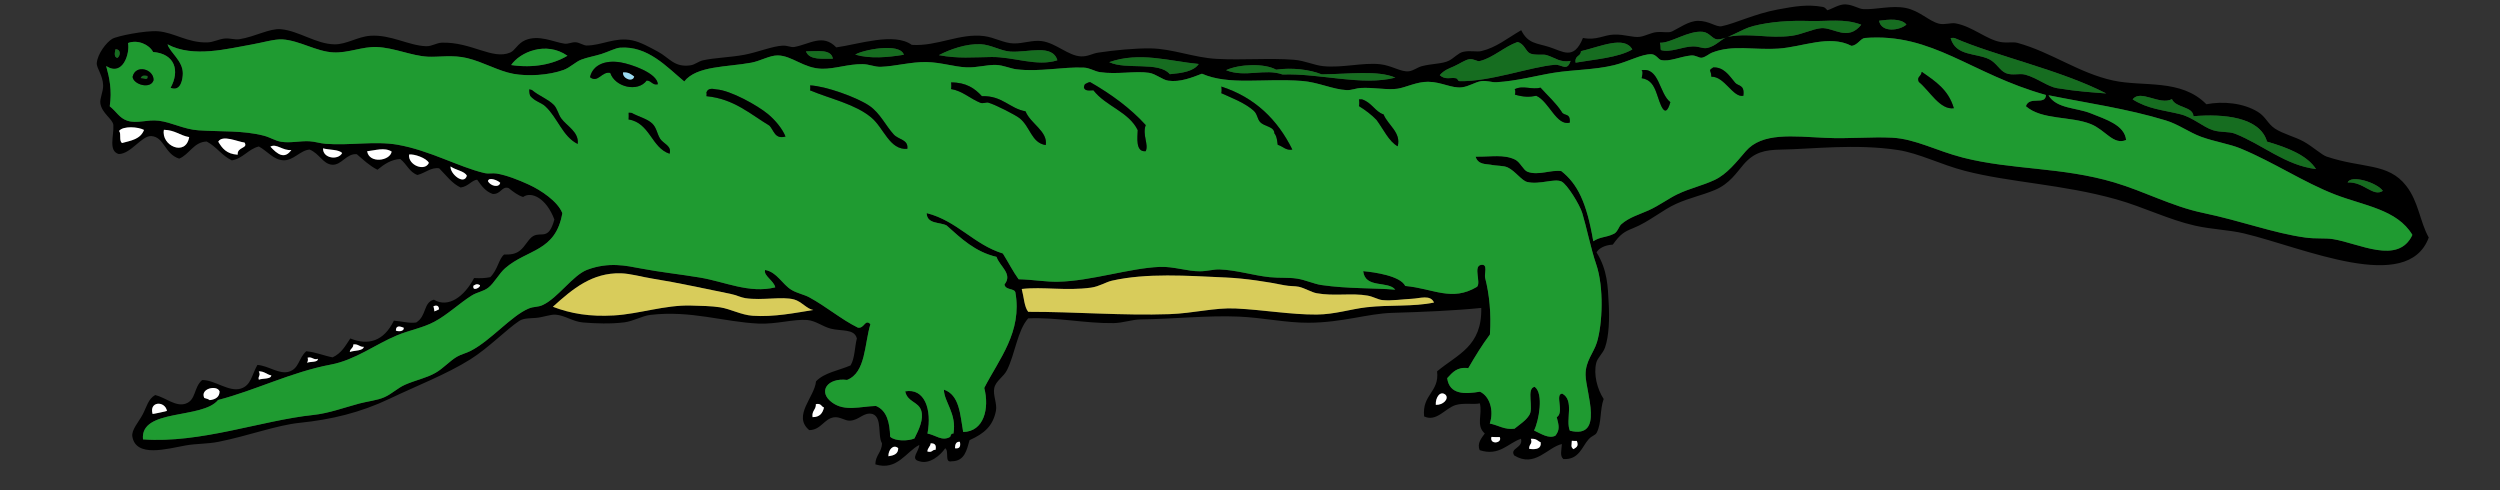 <!--?xml version="1.0" encoding="utf-8"?-->
<!-- Generator: Adobe Illustrator 15.0.2, SVG Export Plug-In . SVG Version: 6.00 Build 0)  -->

<svg version="1.1" id="Layer_1" xmlns="http://www.w3.org/2000/svg" xmlns:xlink="http://www.w3.org/1999/xlink" x="0px" y="0px" width="1020px" height="200px" viewBox="0 0 1020 200" enable-background="new 0 0 1020 200" xml:space="preserve">
<rect x="0" y="0" width="1020" height="200" fill="#333333" stroke="none"/>
<path d="M 981.773 75.871 C 986.845 82.432 987.291 90.423 990.933 96.91 C 982.297 120.269 939.943 101.072 915.588 95.244 C 909.392 93.761 902.621 93.652 895.544 92.057 C 884.817 89.64 874.467 84.424 863.425 81.323 C 841.595 75.192 820.056 74.469 801.665 69.705 C 791.832 67.158 782.924 62.505 774.372 61.208 C 756.944 58.563 739.34 60.837 726.689 61.035 C 719.994 61.14 715.697 62.086 711.352 67.125 C 708.637 70.274 705.667 75.028 699.627 77.53 C 694.168 79.791 689.492 80.648 683.926 83.136 C 678.302 85.65 672.726 90.541 666.38 93.065 C 662.606 94.566 661.075 95.539 658.025 99.8 C 654.574 99.978 652.246 101.437 651.388 102.956 C 655.911 110.301 655.961 116.837 656.348 123.689 C 656.689 129.738 656.52 136.951 654.863 141.747 C 653.993 144.263 651.799 145.863 651.259 148.095 C 650.134 152.745 651.616 158.66 654.291 162.782 C 652.681 167.315 653.519 172.604 651.45 176.543 C 650.826 177.731 649.598 177.612 648.087 179.301 C 645.481 182.215 644.225 187.691 637.864 187.291 C 636.318 185.971 637.116 183.744 637.248 181.176 C 631.428 182.417 626.234 191.015 617.791 185.813 C 615.857 182.764 621.579 182.852 620.558 179.02 C 615.368 180.716 611.723 186.289 603.731 183.671 C 602.488 180.891 604.552 178.615 605.791 176.874 C 602.072 173.575 604.923 169.13 603.78 164.569 C 601.29 165.148 597.15 164.26 593.847 165.274 C 589.683 166.551 586.05 172.293 581.041 169.9 C 580.118 160.841 587.341 160.047 586.333 151.51 C 594.671 144.525 604.699 141.407 604.357 125.637 C 593.611 126.728 580.621 127.282 568.093 127.643 C 557.952 127.935 547.772 131.619 533.889 131.68 C 524.594 131.721 515.185 129.594 505.408 129.173 C 492.678 128.625 478.802 130.163 465.385 130.319 C 461.86 130.36 458.261 131.767 454.272 131.83 C 442.932 132.011 430.996 129.371 419.493 129.89 C 415.074 134.938 414.236 144.167 410.867 150.978 C 409.474 153.796 406.317 155.328 405.665 158.302 C 405.03 161.2 406.929 164.707 406.336 167.654 C 405.089 173.852 401.602 176.865 395.588 179.581 C 394.427 183.577 393.63 188.182 388.285 188.205 C 385.173 188.93 387.381 184.088 385.653 182.885 C 383.747 185.731 379.21 189.619 375.03 188.173 C 371.215 187.271 375.051 184.079 375.064 181.542 C 369.72 184.275 365.972 192.236 357.141 189.457 C 357.181 185.647 359.837 184.519 359.841 180.839 C 357.969 177.698 360.045 170.397 356.033 168.924 C 352.379 167.943 350.639 171.466 346.789 171.627 C 344.627 171.718 342.672 169.877 340.163 170.276 C 336.183 170.908 334.948 175.447 330.161 175.49 C 323.231 169.647 332.365 162.044 332.936 155.596 C 336.303 152.001 342.321 151.155 347.032 149.081 C 348.781 146.236 348.691 141.642 349.601 138.092 C 348.597 134.025 343.334 135.223 338.945 134.089 C 335.633 133.233 332.745 130.825 329.326 130.555 C 323.82 130.121 316.656 132.364 309.388 132.02 C 295.26 131.35 281.846 126.544 265.358 128.477 C 261.978 128.873 258.47 131.043 254.705 131.519 C 249.201 132.214 243.015 131.994 237.879 131.572 C 233.648 131.224 230.527 128.648 226.681 128.383 C 224.544 128.236 221.559 129.468 218.669 129.7 C 216.397 129.882 213.622 129.761 211.865 130.927 C 206.542 134.459 199.373 141.943 191.811 146.673 C 182.038 152.786 169.88 157.455 159.017 162.649 C 147.052 168.369 135.002 171.215 122.308 172.506 C 112.92 173.461 101.334 177.819 89.197 180.249 C 84.625 181.164 80.062 180.969 75.88 181.716 C 68.179 183.092 55.514 186.823 54 178.141 C 53.526 175.424 56.656 172.084 58.222 169.09 C 59.885 165.911 60.455 162.777 63.33 161.166 C 67.605 162.239 71.654 166.03 75.675 164.713 C 80.076 163.27 78.942 158.113 82.477 155.055 C 87.557 154.966 93.389 160.041 98.213 158.559 C 102.511 157.239 102.666 152.982 105.018 148.898 C 109.469 149.17 113.902 152.856 117.873 151.654 C 122.099 150.374 121.731 146.193 124.954 143.304 C 128.951 143.684 132.125 145.127 135.7 145.801 C 139.397 144.081 140.949 141.024 142.926 138.085 C 150.112 141.016 156.526 139.375 160.704 130.823 C 164.244 131.107 166.861 131.995 169.802 131.58 C 174.175 128.887 172.618 123.446 177.032 122.261 C 182.831 125.812 189.455 121.038 193.423 113.444 C 196.216 113.586 198.112 113.485 200.053 113.067 C 203.181 109.894 203.442 105.707 205.671 103.854 C 208.165 103.876 210.154 103.775 212.112 102.256 C 214.342 100.526 215.604 97.395 217.571 96.305 C 220.957 94.428 223.809 98.267 226.185 89.564 C 222.88 80.767 216.742 77.949 213.434 80.372 C 211.421 79.779 209.364 78.246 207.519 76.731 C 204.726 75.807 204.485 79.248 201.072 79.148 C 198.066 78.133 196.491 75.854 194.685 73.313 C 192.495 73.484 191.082 76.102 187.926 76.504 C 184.275 74.742 182.155 71.625 179.174 68.667 C 175.809 68.181 173.679 70.522 170.312 71.395 C 166.958 70.185 166.087 67.061 163.314 64.878 C 159.669 65.042 156.773 66.971 153.997 69.264 C 150.763 67.617 148.286 65.244 145.576 62.913 C 141.328 62.505 139.366 67.514 135.469 67.2 C 131.758 66.902 130.361 62.679 126.33 61.015 C 122.444 61.315 119.703 65.643 115.515 65.389 C 111.53 65.147 109.315 61.823 105.61 59.759 C 101.34 60.776 99.121 64.695 94.588 65.434 C 90.448 63.472 88.405 59.879 84.332 57.742 C 79.035 57.889 77.295 63.012 73.103 64.724 C 67.124 62.843 67.045 55.879 61.744 55.52 C 57.841 55.256 53.387 62.847 48.44 62.844 C 44.099 61.587 46.542 55.341 46.25 51.036 C 46.083 48.587 41.507 46.27 40.934 42.089 C 40.674 40.192 42.133 37.413 42.082 34.849 C 41.998 30.7 39.277 27.714 39.487 25.666 C 39.878 21.848 43.36 17.338 45.76 15.869 C 47.675 14.697 59.378 12.369 64.469 12.757 C 71.066 13.259 76.608 17.553 84.66 17.304 C 87.009 17.231 89.31 15.946 91.665 15.719 C 93.82 15.51 95.764 16.298 97.696 15.993 C 104.167 14.972 109.938 11.52 114.539 11.914 C 121.873 12.542 129.004 18.003 136.492 18.089 C 141.409 18.145 145.911 14.941 151.138 14.594 C 159.498 14.041 166.682 18.599 173.834 18.856 C 176.217 18.942 178.046 17.482 180.277 17.414 C 192.319 17.047 200.929 24.541 208.178 21.433 C 210.185 20.573 211.236 17.691 214.286 16.401 C 219.875 14.036 225.855 17.154 230.201 17.799 C 231.919 18.055 233.008 17.183 234.833 17.24 C 236.321 17.287 238.092 18.572 239.316 18.57 C 245.614 18.563 250.972 14.992 258.012 16.473 C 261.442 17.195 265.195 19.341 268.402 21.057 C 273.122 23.584 275.085 27.617 281.704 26.654 C 283.564 26.383 284.945 25.035 286.773 24.622 C 291.567 23.538 297.929 23.438 303.706 22.347 C 309.238 21.302 314.998 18.86 319.274 18.629 C 321.415 18.513 322.655 19.43 324.117 19.161 C 330.408 18.006 335.72 13.625 341.193 19.332 C 350.135 18.122 364.809 13.073 371.997 18.305 C 382.37 18.998 391.451 13.476 401.48 14.718 C 405.755 15.247 409.567 17.631 413.544 17.72 C 417.526 17.809 421.323 16.244 425.066 16.771 C 430.95 17.601 435.811 22.759 441.016 23.003 C 443.858 23.136 445.617 21.836 448.061 21.469 C 454.734 20.467 463.113 19.659 469.494 19.743 C 478.219 19.859 487.094 23.508 496.305 24.016 C 506.961 24.604 517.998 23.596 527.947 24.39 C 532.469 24.752 536.103 26.617 539.904 26.998 C 547.727 27.781 555.968 25.439 563.052 26.198 C 567.834 26.71 571.665 29.494 574.827 29.08 C 576.762 28.827 578.273 27.487 580.083 27.006 C 584.263 25.893 588.45 26.127 591.173 24.753 C 593.179 23.74 594.991 21.6 596.922 21.162 C 599.952 20.474 602.425 21.313 604.445 20.829 C 610.489 19.383 614.909 15.656 620.651 12.316 C 623.417 17.885 626.955 17.555 632.086 19.18 C 637.628 20.936 642.127 24.781 645.846 15.479 C 651.424 16.593 654.289 14.224 658.556 14.105 C 662.954 13.982 666.29 15.421 669.058 15.022 C 671.393 14.684 673.658 13.292 675.946 13.108 C 678.793 12.88 680.69 13.542 682.257 12.797 C 685.129 11.431 689.027 8.506 692.839 8.503 C 697.386 8.499 700.214 11.156 702.437 10.703 C 708.032 9.564 715.837 5.641 725.324 3.874 C 732.302 2.575 737.475 1.702 743.646 2.814 C 745.004 3.058 745.356 4.253 745.622 4.172 C 747.589 3.575 750.486 1.645 752.979 1.786 C 756.104 1.963 758.281 3.604 760.161 3.715 C 765.292 4.019 771.756 2.083 777.552 3.252 C 783.27 4.406 786.956 8.629 791.116 9.658 C 793.355 10.212 796.026 9.187 797.906 9.537 C 804.83 10.826 810.346 16.065 816.219 17.14 C 818.824 17.617 821.363 17.007 823.115 17.488 C 836.983 21.295 848.15 29.818 862.225 32.865 C 874.536 35.531 889.846 32.005 900.201 42.531 C 907.009 41.223 915.216 41.989 921.172 45.622 C 924.451 47.623 925.183 50.475 928.138 52.438 C 931.448 54.636 936.304 55.769 939.889 57.747 C 943.502 59.741 947.251 63.203 949.201 63.864 C 963.839 68.822 974.359 66.28 981.773 75.871 M 951.893 97.567 C 962.477 99.275 978.511 108.193 984.244 95.844 C 978.02 85.397 964.435 83.946 952.495 79.284 C 939.755 74.309 927.833 66.278 914.205 60.605 C 909.653 58.71 903.673 57.861 898.021 55.794 C 893.273 54.058 888.802 50.706 883.653 49.139 C 867.742 44.296 851.462 42.033 835.775 38.862 C 839.028 44.392 847.143 43.866 853.019 46.234 C 859.193 48.721 866.832 51.013 867.457 57.113 C 862.277 59.332 859.052 53.065 853.111 50.65 C 844.886 47.306 833.028 49.039 826.559 43.339 C 827.994 38.961 834.602 43.157 834.743 38.757 C 804.08 30.238 788.578 13.293 760.864 15.5 C 759.097 15.64 757.904 18.503 755.392 18.707 C 746.334 14.03 735.611 19.159 725.578 19.828 C 715.486 20.5 706.957 18.122 698.435 21.509 C 697.322 21.952 695.993 23.211 694.422 23.543 C 693.236 23.794 691.913 22.43 689.942 22.63 C 685.307 23.099 681.143 25.325 677.635 24.468 C 676.699 24.24 675.609 22.181 673.793 22.117 C 669.918 21.978 664.287 25.196 658.543 26.588 C 650.555 28.525 641.96 28.407 633.901 29.697 C 627.205 30.768 618.653 33.12 610.422 33.549 C 608.597 33.644 606.559 32.75 604.206 33.121 C 601.898 33.485 599.294 35.303 596.438 35.627 C 592.262 36.101 588.157 33.44 582.704 33.369 C 578.083 33.309 573.564 35.691 570.221 36.194 C 566.076 36.818 560.358 35.581 555.009 35.9 C 553.439 35.994 551.382 36.853 549.425 36.766 C 543.853 36.516 537.783 33.527 531.248 33.032 C 515.405 31.829 501.474 34.934 490.385 30.076 C 486.277 31.666 481.452 33.617 476.624 32.916 C 474.225 32.568 471.638 30.151 468.798 29.709 C 463.212 28.841 455.721 30.489 448.681 29.422 C 446.603 29.107 444.655 27.697 442.234 27.589 C 433.599 27.202 424.193 29.428 414.709 28.272 C 412.166 27.962 409.386 26.611 406.426 26.5 C 402.652 26.359 398.664 27.663 394.353 27.482 C 389.291 27.269 383.931 25.441 378.015 25.319 C 371.802 25.191 365.188 27.061 359.367 27.261 C 356.836 27.347 354.715 26.212 351.955 26.171 C 346.159 26.082 340.594 28.146 335.443 28.056 C 327.862 27.923 323.191 22.699 317.335 22.617 C 314.045 22.571 310.303 24.868 306.555 25.567 C 296.58 27.427 284.274 26.767 279.176 33.238 C 272.064 27.322 264.303 18.613 252.953 19.457 C 251.129 19.593 248.145 21.166 245.263 22.067 C 242.825 22.829 239.438 23.439 237.159 24.332 C 234.796 25.257 232.583 27.579 229.932 28.541 C 223.957 30.707 215.401 31.216 209.412 30.11 C 203.298 28.981 197.323 25.354 190.603 23.71 C 184.701 22.266 178.886 23.373 174.5 23.129 C 167.758 22.754 160.924 19.49 153.737 19.186 C 147.868 18.939 142.15 21.683 135.972 21.374 C 129.034 21.028 122.253 16.532 115.228 16.074 C 112.066 15.867 106.777 17.459 102.747 18.146 C 93.163 19.778 78.857 23.748 68.353 18.086 C 69.42 21.518 74.551 24.753 74.589 29.871 C 74.605 31.959 73.881 37.585 69.583 35.826 C 73.4 28.966 71.505 21.97 62.456 21.204 C 60.825 18.088 56.052 16.067 52.233 17.562 C 53.051 21.597 50.259 31.4 43.324 26.95 C 44.673 31.81 45.754 36.883 44.772 43.367 C 47.514 45.506 48.705 48.173 51.939 49.239 C 55.925 50.554 60.074 48.672 64.763 49.248 C 70.059 49.898 74.985 52.766 81.01 53.171 C 90.266 53.793 99.165 53.151 107.648 55.36 C 110.229 56.031 112.263 57.429 114.689 57.83 C 118.458 58.455 122.249 57.446 126.192 57.629 C 128.362 57.73 130.664 58.495 132.773 58.665 C 142.626 59.457 153.008 57.438 162.221 59.053 C 175.304 61.349 186.987 68.053 197.578 70.591 C 199.378 71.022 201.01 70.536 202.588 70.798 C 206.761 71.491 211.629 73.431 215.637 75.268 C 220.669 77.573 227.615 82.14 229.435 86.96 C 226.728 102.761 215.194 101.549 206.137 109.4 C 203.668 111.54 201.682 115.412 199.29 117.311 C 197.171 118.993 194.733 119.131 192.436 120.585 C 187.423 123.757 182.665 128.331 177.304 131.223 C 172.556 133.783 167.105 134.681 161.948 136.832 C 153.08 140.531 144.88 146.899 134.953 148.756 C 118.993 151.741 103.997 159.339 88.979 163.191 C 82.589 171.11 57.102 166.581 58.342 179.264 C 81.808 180.982 106.615 171.54 127.736 169.317 C 134.043 168.653 140.297 166.332 146.525 164.653 C 149.922 163.737 153.831 163.388 156.876 162.036 C 159.877 160.704 162.233 158.298 165.303 156.948 C 169.535 155.088 173.938 154.27 177.762 152.073 C 180.856 150.295 183.513 147.242 186.474 145.516 C 188.106 144.565 190.228 144.078 191.94 143.204 C 200.294 138.941 208.549 128.875 215.706 125.876 C 217.887 124.962 219.346 125.443 221.539 124.398 C 227.746 121.441 233.762 112.256 239.574 110.067 C 248.318 106.774 255.646 108.428 261.165 109.481 C 269.6 111.09 277.043 111.826 285.624 113.248 C 295.626 114.907 305.749 119.863 316.31 117.236 C 315.749 114.489 311.369 112.445 312.165 110.14 C 317.048 111.008 319.155 116.038 322.986 118.306 C 325.305 119.679 328.042 120.143 330.209 121.321 C 337.265 125.156 343.327 130.399 350.035 133.676 C 352.708 134.125 352.894 129.978 355.131 132.258 C 352.64 140.44 353.269 151.987 345.62 155.011 C 337.602 154.004 333.47 159.825 339.535 164.244 C 344.713 168.017 350.937 165.816 357.395 165.628 C 361.925 167.506 363.004 172.518 363.19 178.194 C 365.195 180.08 370.643 179.992 373.091 178.883 C 375.047 175.016 376.893 171.027 375.878 167.586 C 374.765 163.814 370.229 164.115 369.322 159.669 C 377.179 158.279 380.301 166.881 378.412 176.891 C 381.747 177.472 384.349 180.187 387.663 178.236 C 387.945 177.508 388.068 176.76 388.994 176.903 C 390.467 168.831 385.137 163.895 385.117 158.975 C 391.566 161.119 391.748 169.379 392.974 176.247 C 401.409 176.096 403.762 166.708 401.578 158.267 C 407.504 146.673 417.149 135.442 414.277 119.296 C 413.816 117.5 410.23 118.489 409.82 116.072 C 413.336 111.756 407.828 108.642 406.592 104.805 C 397.887 102.773 392.177 97.336 386.233 92.003 C 383.534 90.531 378.166 91.536 378.08 86.937 C 390.628 90.167 397.262 99.748 409.17 103.428 C 411.445 107.059 413.342 110.836 415.596 113.939 C 421.435 114.055 426.47 115.041 431.667 114.945 C 445.057 114.697 460.862 109.372 473.24 108.888 C 478.909 108.667 484.447 110.734 489.629 110.685 C 492.64 110.657 495.153 109.845 497.528 109.922 C 504.413 110.144 511.461 112.408 517.986 113.078 C 522.163 113.506 525.734 113.129 529.248 113.682 C 532.713 114.226 536.092 115.855 539.197 116.301 C 550.165 117.875 560.415 117.437 569.273 118.186 C 566.323 114.446 556.943 117.835 556.187 110.634 C 561.016 111.054 571.39 112.605 573.342 116.673 C 584.886 117.718 592.308 123.21 602.638 117.004 C 604.32 115.241 601.004 108.662 604.227 108.071 C 607.26 107.515 605.499 111.692 605.933 113.36 C 607.616 119.841 608.491 128.006 607.887 136.486 C 604.788 140.601 601.908 145.286 599.062 150.207 C 594.498 149.581 592.618 151.957 590.462 154.283 C 591.358 161.068 597.678 160.842 603.818 159.806 C 607.933 161.701 609.583 167.766 607.827 172.789 C 611.55 173.564 613.786 175.406 617.916 174.908 C 620.116 173.096 622.494 171.669 623.86 169.472 C 625.979 166.735 622.533 158.483 626.136 157.813 C 629.922 160.44 627.852 171.861 625.896 175.631 C 628.738 176.966 631.966 179.143 634.61 177.744 C 636.445 175.412 636.08 173.696 635.152 170.217 C 638.382 168.239 634.226 160.674 637.415 160.602 C 642.447 163.343 638.646 171.375 640.505 175.727 C 654.688 179.195 647.038 160.137 646.916 152.99 C 646.819 147.291 650.238 143.986 651.547 139.666 C 653.805 132.207 654.489 117.187 651.216 107.717 C 649.134 101.692 647.22 92.351 645.57 86.937 C 644.504 83.44 639.361 75.132 637.092 74.056 C 634.194 72.682 628.216 75.441 623.117 74.251 C 620.862 73.725 618.211 69.753 615.125 68.308 C 613.411 67.505 610.647 67.741 608.064 67.179 C 606.72 66.886 602.98 67.33 602.052 63.91 C 608.432 64.013 613.593 62.872 618.187 65.129 C 620.233 66.134 621.57 69.454 623.201 70.064 C 627.717 71.754 632.648 69.181 637.024 69.807 C 643.605 75.011 647.36 82.516 650.055 98.426 C 653.241 96.397 654.929 97.081 658.48 95.379 C 659.971 94.664 660.515 92.357 661.482 91.497 C 664.72 88.617 669.128 87.418 672.712 85.781 C 677.08 83.787 680.88 80.902 684.401 79.236 C 689.567 76.79 694.411 75.803 699.532 73.433 C 704.623 71.076 708.544 65.989 712.26 61.703 C 718.968 53.967 731.304 55.596 744.841 56.242 C 754.457 56.702 763.682 55.73 772.078 56.183 C 781.592 56.696 790.195 61.607 801.042 64.35 C 820.946 69.382 841.285 68.108 862.556 74.408 C 874.908 78.066 886.154 84.186 898.646 86.815 C 915.091 90.276 927.525 95.099 940.508 96.907 C 944.977 97.53 948.592 97.035 951.893 97.567 M 957.847 74.451 C 964.407 74.053 968.177 80.498 972.204 77.873 C 969.87 74.514 959.186 71.157 957.847 74.451 M 911.771 54.506 C 922.791 58.771 932.431 67.507 944.936 68.975 C 941.332 63.428 933.708 60.348 924.939 57.774 C 922.077 47.721 907.123 46.367 894.937 47.419 C 894.709 43.346 887.742 44.123 886.147 40.452 C 881.105 43.089 873.242 36.287 870.136 40.557 C 876.465 44.501 881.952 44.745 889.595 46.609 C 894.646 47.841 898.863 51.864 902.941 53.134 C 906.088 54.114 909.411 53.593 911.771 54.506 M 839.217 35.953 C 847.961 37.384 853.632 37.669 859.336 38.125 C 840.919 28.598 813.874 22.725 797.654 15.607 C 797.625 15.432 796.233 15.425 795.864 15.512 C 797.894 23.035 806.348 21.53 811.688 24.218 C 814.543 25.656 815.984 28.847 818.389 29.831 C 821.13 30.952 823.864 29.788 826.325 30.464 C 831.193 31.802 835.466 35.339 839.217 35.953 M 766.65 8.458 C 767.634 13.492 775.041 12.468 777.831 10.015 C 775.628 7.418 770.72 7.925 766.65 8.458 M 743.071 11.491 C 748.124 11.11 753.836 17.007 759.395 10.085 C 752.38 7.437 745.821 8.792 738.314 8.564 C 729.878 8.307 722.33 8.872 715.353 10.613 C 710.403 11.847 704.94 16.085 700.667 16.053 C 698.747 16.039 697.488 13.292 694.778 12.988 C 688.946 12.333 681.56 17.702 677.257 17.433 C 677.675 18.873 677.407 19.752 677.647 20.424 C 681.608 21.595 686.422 18.985 690.758 18.938 C 693.302 18.91 694.663 19.86 696.28 19.598 C 700.247 18.955 702.406 15.507 705.309 14.97 C 714.096 13.345 721.57 15.852 731.048 14.603 C 735.149 14.062 739.721 11.743 743.071 11.491 M 642.837 25.565 C 650.616 24.218 660.175 23.551 665.98 20.18 C 662.824 14.446 652.955 19.02 645.007 20.887 C 645.06 23.094 642.419 22.474 642.837 25.565 M 634.402 26.431 C 637.253 26.209 639.349 29.329 640.796 24.838 C 636.63 25.67 634.525 23.546 630.966 22.467 C 629.496 22.022 626.188 22.698 624.216 21.78 C 622.445 20.954 622.005 17.845 619.15 17.144 C 613.836 18.986 609.105 23.649 603.708 24.919 C 602.61 25.177 601.449 23.944 599.496 24.169 C 597.891 24.354 595.429 26.081 593.124 27.106 C 591.405 27.87 589.216 28.566 587.423 30.666 C 589.688 32.733 591.9 31.493 593.994 31.92 C 594.993 32.124 594.603 33.091 595.612 33.113 C 607.903 33.382 624.672 27.19 634.402 26.431 M 641.983 183.259 C 643.075 182.539 644.259 182.13 643.323 179.856 C 643.655 179.947 641.607 179.928 641.298 179.84 C 641.273 181.669 640.739 182.32 641.983 183.259 M 628.602 180.435 C 627.528 180.127 627.009 178.822 624.584 179.046 C 625.401 181.226 623.733 181.138 623.913 183.133 C 626.968 183.52 628.934 183.008 628.602 180.435 M 608.506 178.262 C 607.636 181.602 613.131 180.859 611.885 178.287 C 612.185 178.376 608.822 178.353 608.506 178.262 M 585.803 165.177 C 588.744 165.326 591.25 162.803 589.832 161.114 C 587.668 159.175 585.606 162.145 585.803 165.177 M 585.072 123.435 C 583.642 120.104 579.372 121.755 576.053 121.903 C 572.541 122.06 567.788 122.811 563.971 122.428 C 562.285 122.259 560.278 121.023 558.013 120.614 C 551.638 119.462 544.272 120.929 537.215 119.642 C 535.024 119.242 532.38 117.549 529.91 117 C 528.412 116.667 526.222 116.831 523.938 116.364 C 517.073 114.958 507.991 113.577 500.141 113.219 C 484.309 112.499 467.848 111.311 453.674 114.516 C 451.196 115.077 448.474 116.891 445.202 117.347 C 434.975 118.769 425.416 116.898 416.872 117.904 C 417.772 121.293 417.89 125.188 419.509 127.218 C 438.871 127.201 458.142 128.833 477.137 128.172 C 486.969 127.83 495.563 125.452 504.106 125.859 C 515.457 126.4 526.728 128.41 537.212 128.335 C 544.601 128.282 551.021 126.115 557.539 125.368 C 567 124.282 576.542 125.225 585.072 123.435 M 523.282 30.393 C 538.484 29.841 555.776 35.184 569.29 31.671 C 562.079 28.559 550.397 30.258 539.237 30.337 C 534.345 28.353 527.072 27.502 520.664 28.426 C 515.927 25.767 505.731 26.097 500.238 28.623 C 507.935 31.791 516.162 27.791 523.282 30.393 M 477.297 30.27 C 482.352 29.8 487.028 29.12 489.073 26.106 C 477.143 24.985 465.057 20.967 452.573 25.357 C 459.421 28.632 472.856 24.928 477.297 30.27 M 404.587 23.259 C 413.699 23.165 423.083 27.289 431.412 24.587 C 429.359 17.841 419.572 21.523 412.213 21.047 C 408.368 20.797 404.295 18.243 400.139 18.042 C 394.246 17.756 387.499 20.162 383.058 22.502 C 390.891 23.993 397.057 23.337 404.587 23.259 M 389.635 182.892 C 391.581 183.196 392.016 182.066 391.631 180.242 C 390.087 180.123 389.649 181.248 389.635 182.892 M 381.685 183.54 C 382.079 181.898 381.651 180.775 379.708 180.882 C 379.616 182.234 378.466 182.641 378.367 184.199 C 380.433 184.847 380.288 183.362 381.685 183.54 M 362.469 186.157 C 364.659 185.839 366.497 185.227 366.468 182.852 C 364.487 181.083 362.352 183.562 362.469 186.157 M 368.775 22.345 C 367.159 17.149 351.418 20.516 348.946 22.295 C 355.123 24.067 362.14 23.401 368.775 22.345 M 331.517 170.189 C 334.495 170.229 335.675 168.503 336.191 166.23 C 335.097 166.028 335.165 164.406 332.876 164.887 C 332.999 167.143 331.139 167.503 331.517 170.189 M 328.841 20.961 C 330.267 24.687 335.654 23.855 339.818 23.967 C 339.124 19.902 333.539 20.961 328.841 20.961 M 331.832 126.474 C 329.371 126.175 326.999 123.017 324.062 122.203 C 319.025 120.808 311.258 122.707 304.066 121.646 C 302.347 121.392 300.316 120.35 298.053 119.898 C 286.913 117.673 276.682 115.342 266.483 113.723 C 261.913 112.997 257.247 111.612 253.303 111.509 C 241.668 111.207 233.764 117.728 225.574 125.162 C 232.931 127.978 240.601 129.271 250.524 128.695 C 260.74 128.103 271.324 124.378 281.884 124.667 C 285.883 124.777 290.283 124.836 293.81 125.389 C 298.095 126.062 302.4 128.506 307.058 128.826 C 315.79 129.426 324.398 127.658 331.832 126.474 M 231.514 22.746 C 222.697 16.62 212.057 21.347 208.555 26.539 C 217.651 27.873 225.617 26.264 231.514 22.746 M 199.081 73.892 C 200.098 75.963 203.653 76.703 204.085 74.593 C 203.312 73.675 199.411 72.031 199.081 73.892 M 193.176 116.538 C 192.565 119.206 196.242 117.21 195.816 116.344 C 194.958 115.92 194.548 115.691 193.176 116.538 M 183.832 67.904 C 183.497 70.82 189.27 75.738 190.473 71.715 C 189.593 69.768 185.944 69.471 183.832 67.904 M 179.092 126.182 C 179.084 124.816 178.291 124.346 176.848 124.953 C 176.906 125.198 177.323 126.91 177.204 127.055 C 177.246 127.089 179.229 126.222 179.092 126.182 M 166.9 63.045 C 166.386 67.433 173.374 70.104 174.975 66.46 C 174.055 64.491 168.921 62.725 166.9 63.045 M 161.506 134.847 C 162.057 135.26 164.947 135.461 164.709 133.711 C 163.681 133.366 161.618 132.323 161.506 134.847 M 159.796 61.856 C 156.966 59.988 153.017 61.381 149.796 61.711 C 150.617 66.852 159.138 65.698 159.796 61.856 M 142.731 143.603 C 144.488 142.914 148.145 143.261 148.431 141.49 C 146.766 141.694 146.144 140.175 144.128 140.542 C 144.295 141.995 142.714 142.302 142.731 143.603 M 139.591 62.448 C 138.286 60.959 134.433 61.222 131.8 60.534 C 131.666 64.666 138 65.493 139.591 62.448 M 129.689 146.394 C 127.893 147.044 127.437 145.419 125.51 145.921 C 125.789 146.88 125.562 147.491 125.275 148.013 C 126.598 147.414 129.79 147.982 129.689 146.394 M 118.875 61.189 C 115.415 61.618 112.723 58.37 110.322 59.834 C 113.046 62.804 116.03 65.227 118.875 61.189 M 105.614 154.91 C 107.138 154.27 110.575 154.805 110.688 153.15 C 108.915 152.89 107.814 151.39 105.574 151.52 C 106.56 153.319 105.068 153.484 105.614 154.91 M 96.972 63.117 C 96.695 59.814 101.349 60.672 99.782 58.165 C 96.988 57.849 90.745 54.823 89.044 57.811 C 90.602 60.421 92.367 62.847 96.972 63.117 M 89.589 159.681 C 88.562 156.921 81.472 158.521 83.35 162.37 C 84.233 162.608 85.02 162.837 85.581 163.259 C 88.186 162.948 89.578 161.776 89.589 159.681 M 66.876 52.953 C 65.625 59.422 75.797 64.075 77.189 55.934 C 73.366 55.284 71.544 53.089 66.876 52.953 M 68.12 167.652 C 67.317 163.472 60.748 163.642 62.256 168.898 C 62.281 168.987 68.161 167.736 68.12 167.652 M 58.761 53.016 C 56.489 51.756 50.258 51.248 48.578 53.428 C 49.611 54.652 48.41 57.48 49.823 58.344 C 53.381 57.37 57.294 56.844 58.761 53.016 M 47.897 23.623 C 49.124 22.825 49.476 20.031 47.102 20.125 C 46.766 21.749 46.495 23.312 47.897 23.623"></path>
<path fill="#1F9B31" d="M 984.249 95.847 C 978.517 108.197 962.477 99.275 951.898 97.567 C 948.595 97.034 944.98 97.534 940.507 96.912 C 927.524 95.109 915.092 90.284 898.645 86.822 C 886.156 84.193 874.911 78.074 862.552 74.413 C 841.286 68.113 820.952 69.385 801.04 64.353 C 790.208 61.616 781.558 56.689 772.066 56.185 C 763.74 55.743 754.387 56.691 744.843 56.243 C 731.308 55.608 718.959 53.966 712.264 61.707 C 708.553 65.997 704.617 71.077 699.529 73.437 C 694.418 75.808 689.558 76.787 684.404 79.244 C 680.916 80.907 677.056 83.794 672.718 85.781 C 669.126 87.426 664.723 88.619 661.481 91.5 C 660.51 92.363 659.981 94.675 658.487 95.386 C 654.922 97.084 653.24 96.398 650.056 98.43 C 647.353 82.519 643.6 75.013 637.025 69.812 C 632.646 69.183 627.719 71.757 623.203 70.067 C 621.573 69.457 620.224 66.135 618.191 65.136 C 613.573 62.867 608.44 64.017 602.051 63.913 C 602.98 67.334 606.724 66.89 608.061 67.181 C 610.668 67.748 613.388 67.496 615.126 68.311 C 618.19 69.747 620.875 73.732 623.119 74.255 C 628.218 75.444 634.196 72.684 637.093 74.059 C 639.361 75.136 644.501 83.444 645.567 86.941 C 647.219 92.358 649.135 101.693 651.213 107.717 C 654.481 117.189 653.816 132.213 651.548 139.669 C 650.235 143.986 646.824 147.294 646.917 152.991 C 647.033 160.142 654.689 179.201 640.504 175.728 C 638.646 171.376 642.448 163.344 637.415 160.606 C 634.224 160.677 638.379 168.24 635.151 170.223 C 636.079 173.702 636.445 175.415 634.61 177.747 C 631.968 179.146 628.738 176.971 625.893 175.632 C 627.852 171.867 629.924 160.446 626.133 157.816 C 622.532 158.486 625.981 166.736 623.86 169.475 C 622.494 171.669 620.116 173.097 617.918 174.911 C 613.789 175.411 611.55 173.567 607.827 172.794 C 609.581 167.771 607.93 161.704 603.82 159.811 C 597.678 160.842 591.355 161.071 590.464 154.289 C 592.616 151.963 594.498 149.584 599.062 150.208 C 601.906 145.291 604.79 140.607 607.887 136.486 C 608.49 128.01 607.617 119.842 605.934 113.363 C 605.501 111.695 607.261 107.515 604.229 108.073 C 601.003 108.666 604.321 115.247 602.638 117.009 C 592.309 123.215 584.884 117.721 573.343 116.676 C 571.382 112.603 561.017 111.059 556.185 110.635 C 556.945 117.835 566.325 114.447 569.269 118.188 C 560.408 117.437 550.173 117.881 539.196 116.304 C 536.093 115.858 532.713 114.229 529.246 113.683 C 525.736 113.13 522.162 113.511 517.985 113.081 C 511.459 112.41 504.414 110.151 497.527 109.927 C 495.154 109.85 492.638 110.658 489.63 110.688 C 484.447 110.738 478.909 108.672 473.24 108.894 C 460.865 109.378 445.057 114.695 431.667 114.945 C 426.47 115.042 421.435 114.057 415.595 113.941 C 413.342 110.84 411.446 107.065 409.171 103.429 C 397.267 99.753 390.624 90.167 378.082 86.942 C 378.165 91.537 383.534 90.533 386.232 92.004 C 392.179 97.338 397.886 102.775 406.593 104.807 C 407.83 108.645 413.337 111.761 409.822 116.075 C 410.229 118.492 413.814 117.504 414.278 119.299 C 417.146 135.445 407.503 146.678 401.579 158.273 C 403.76 166.709 401.409 176.099 392.975 176.252 C 391.747 169.379 391.567 161.122 385.116 158.978 C 385.138 163.898 390.468 168.831 388.995 176.906 C 388.07 176.761 387.946 177.514 387.664 178.239 C 384.349 180.19 381.747 177.474 378.413 176.894 C 380.299 166.884 377.177 158.28 369.323 159.674 C 370.229 164.119 374.765 163.818 375.879 167.589 C 376.895 171.029 375.048 175.019 373.092 178.884 C 370.644 179.994 365.196 180.08 363.19 178.197 C 363.004 172.521 361.927 167.507 357.395 165.631 C 350.936 165.817 344.712 168.02 339.534 164.247 C 333.469 159.827 337.601 154.007 345.621 155.014 C 353.27 151.992 352.641 140.44 355.129 132.261 C 352.894 129.983 352.707 134.13 350.033 133.681 C 343.327 130.403 337.265 125.16 330.21 121.325 C 328.043 120.147 325.303 119.681 322.987 118.309 C 319.156 116.041 317.049 111.011 312.164 110.146 C 311.371 112.452 315.748 114.489 316.309 117.239 C 305.743 119.866 295.628 114.91 285.625 113.252 C 277.042 111.829 269.6 111.092 261.164 109.484 C 255.645 108.431 248.318 106.778 239.575 110.07 C 233.761 112.259 227.746 121.443 221.538 124.401 C 219.347 125.445 217.887 124.965 215.706 125.879 C 208.548 128.879 200.295 138.942 191.942 143.207 C 190.228 144.082 188.108 144.57 186.476 145.521 C 183.517 147.244 180.859 150.296 177.762 152.076 C 173.941 154.272 169.538 155.089 165.306 156.949 C 162.236 158.299 159.881 160.708 156.879 162.039 C 153.831 163.391 149.924 163.741 146.526 164.655 C 140.3 166.332 134.047 168.652 127.737 169.317 C 106.616 171.541 81.809 180.985 58.342 179.266 C 57.105 166.585 82.592 171.116 88.979 163.193 C 103.997 159.342 118.996 151.746 134.955 148.759 C 144.883 146.9 153.081 140.537 161.95 136.832 C 167.105 134.679 172.556 133.789 177.306 131.226 C 182.667 128.334 187.426 123.758 192.438 120.587 C 194.737 119.133 197.168 118.989 199.293 117.318 C 201.679 115.442 203.676 111.53 206.135 109.401 C 215.195 101.558 226.728 102.756 229.434 86.968 C 227.599 82.192 220.677 77.556 215.64 75.268 C 211.623 73.443 206.766 71.486 202.589 70.801 C 201.012 70.543 199.378 71.023 197.581 70.593 C 186.987 68.055 175.307 61.352 162.221 59.055 C 153.01 57.438 142.627 59.463 132.775 58.668 C 130.663 58.498 128.361 57.733 126.191 57.632 C 122.251 57.449 118.459 58.457 114.689 57.834 C 112.264 57.433 110.228 56.035 107.647 55.363 C 99.163 53.154 90.267 53.795 81.011 53.175 C 74.986 52.771 70.057 49.902 64.762 49.252 C 60.071 48.677 55.926 50.557 51.94 49.242 C 48.702 48.174 47.513 45.51 44.773 43.371 C 45.754 36.886 44.672 31.814 43.324 26.951 C 50.259 31.401 53.053 21.599 52.234 17.564 C 56.053 16.072 60.825 18.092 62.457 21.209 C 71.504 21.976 73.4 28.968 69.584 35.831 C 73.883 37.59 74.606 31.963 74.591 29.874 C 74.552 24.758 69.422 21.521 68.353 18.088 C 78.858 23.751 93.163 19.782 102.747 18.148 C 106.779 17.461 112.066 15.871 115.231 16.077 C 122.253 16.535 129.035 21.032 135.975 21.378 C 142.15 21.685 147.868 18.943 153.737 19.189 C 160.926 19.49 167.759 22.756 174.501 23.131 C 178.886 23.374 184.704 22.266 190.604 23.712 C 197.324 25.36 203.299 28.983 209.411 30.111 C 215.405 31.218 223.958 30.708 229.935 28.543 C 232.591 27.58 234.789 25.261 237.16 24.332 C 239.437 23.441 242.828 22.832 245.266 22.068 C 248.146 21.166 251.13 19.595 252.953 19.459 C 264.304 18.616 272.066 27.325 279.179 33.242 C 284.275 26.768 296.587 27.433 306.562 25.57 C 310.297 24.872 314.049 22.572 317.337 22.618 C 323.195 22.7 327.861 27.922 335.443 28.057 C 340.594 28.149 346.161 26.083 351.955 26.171 C 354.717 26.213 356.836 27.349 359.37 27.262 C 365.185 27.063 371.806 25.19 378.017 25.319 C 383.934 25.442 389.29 27.269 394.356 27.482 C 398.665 27.663 402.653 26.361 406.43 26.5 C 409.387 26.609 412.167 27.965 414.712 28.274 C 424.196 29.428 433.602 27.206 442.237 27.591 C 444.659 27.699 446.603 29.109 448.683 29.424 C 455.722 30.491 463.215 28.84 468.802 29.711 C 471.64 30.153 474.225 32.569 476.625 32.918 C 481.451 33.619 486.28 31.665 490.388 30.078 C 501.478 34.936 515.405 31.829 531.25 33.032 C 537.782 33.528 543.859 36.516 549.428 36.766 C 551.381 36.854 553.445 35.995 555.009 35.901 C 560.37 35.582 566.07 36.818 570.221 36.191 C 573.558 35.688 578.094 33.311 582.707 33.369 C 588.158 33.438 592.265 36.107 596.438 35.626 C 599.28 35.299 601.913 33.487 604.208 33.124 C 606.562 32.752 608.598 33.645 610.422 33.551 C 618.655 33.123 627.207 30.771 633.904 29.698 C 641.964 28.407 650.557 28.528 658.548 26.59 C 664.291 25.197 669.919 21.983 673.798 22.118 C 675.615 22.181 676.666 24.233 677.649 24.471 C 681.104 25.31 685.32 23.097 689.949 22.632 C 691.912 22.435 693.243 23.792 694.422 23.544 C 695.999 23.212 697.321 21.953 698.44 21.508 C 706.963 18.122 715.491 20.499 725.576 19.828 C 735.614 19.159 746.333 14.032 755.398 18.706 C 757.9 18.502 759.111 15.642 760.867 15.502 C 788.581 13.291 804.083 30.241 834.752 38.756 C 834.607 43.159 828.001 38.96 826.559 43.337 C 833.035 49.042 844.878 47.302 853.12 50.653 C 859.05 53.064 862.284 59.331 867.456 57.114 C 866.838 51.017 859.201 48.724 853.026 46.234 C 847.152 43.865 839.03 44.395 835.782 38.861 C 851.465 42.033 867.746 44.296 883.653 49.138 C 888.801 50.705 893.276 54.06 898.025 55.794 C 903.68 57.858 909.657 58.712 914.211 60.607 C 927.837 66.28 939.759 74.31 952.502 79.284 C 964.436 83.942 978.02 85.395 984.249 95.847 M 782.886 33.414 C 787.328 37.041 791.481 44.931 797.167 44.153 C 794.92 36.553 789.625 33.179 784.075 29.322 C 783.798 31.401 781.913 31.256 782.886 33.414 M 711.274 39.074 C 711.897 34.366 709.195 35.273 707.92 33.736 C 705.437 30.743 703.283 27.265 698.846 27.52 C 699.032 27.82 697.743 27.964 697.705 28.8 C 698.22 30.089 698.176 30.579 698.241 31.283 C 703.636 31.137 707.027 39.91 711.274 39.074 M 675.89 38.045 C 677.28 41.957 679.285 49.539 681.498 41.685 C 676.865 38.111 677.044 27.272 669.709 28.673 C 670.627 29.002 669.816 31.62 669.805 31.886 C 673.4 32.481 674.742 34.816 675.89 38.045 M 640.461 50.015 C 640.773 45.747 638.11 47.62 637.135 45.584 C 634.786 42.003 631.706 39.286 628.504 35.751 C 625.289 36.774 621.233 34.662 617.938 36.433 C 618.458 36.552 618.243 38.55 618.07 38.596 C 621.64 39.638 624.085 39.612 626.813 39.078 C 632.028 41.396 635.046 51.511 640.461 50.015 M 570.259 59.682 C 571.741 54.05 566.309 51.134 564.484 46.676 C 561.056 45.612 559.653 41.743 555.585 40.518 C 555.974 40.593 554.461 40.507 554.442 40.593 C 554.612 40.629 554.707 43.252 554.407 43.261 C 557.296 45.033 559.676 46.899 561.609 48.898 C 564.542 52.844 566.612 57.635 570.259 59.682 M 521.317 59.069 C 523.564 59.746 524.554 61.453 527.268 61.023 C 521.327 48.962 512.094 39.753 498.252 35.305 C 498.482 35.318 498.515 37.971 498.238 37.983 C 503.198 40.224 507.922 42.009 511.444 45.111 C 513.054 46.53 512.939 48.469 514.103 49.749 C 515.974 51.808 519.816 51.431 519.972 54.429 C 521.013 55.676 521.078 57.601 521.317 59.069 M 467.438 61.689 C 468.763 58.963 465.975 55.019 467.448 51.032 C 461.167 44.121 453.363 38.428 444.807 33.523 C 444.126 33.511 443.616 33.879 442.869 34.228 C 442.56 34.38 442.358 34.827 442.224 35.576 C 442.536 37.309 444.614 36.865 446.105 36.833 C 451.197 43.384 460.487 45.528 464.195 53.091 C 464.16 55.854 463.13 62.113 467.438 61.689 M 426.661 59.182 C 427.556 53.559 420.491 50.541 418.408 45.427 C 411.855 44.247 408.948 38.949 400.611 39.258 C 397.801 36.126 394.181 33.586 387.998 33.637 C 388.217 33.674 388.188 36.31 388.012 36.323 C 392.643 37.046 395.854 40.283 399.989 41.929 C 401.09 42.367 402.426 41.644 403.162 41.85 C 406.175 42.694 414.218 46.858 415.888 48.14 C 420.407 51.608 420.754 58.291 426.661 59.182 M 370.181 60.708 C 370.679 56.893 366.647 57.06 364.652 54.879 C 361.341 51.261 359.102 46.237 354.856 43.276 C 349.768 39.727 336.715 35.08 330.483 34.847 C 330.685 34.864 330.628 36.842 330.495 36.86 C 339.444 40.548 348.922 42.481 355.469 47.92 C 360.647 52.221 362.928 61.306 370.181 60.708 M 313.936 51.264 C 315.814 53.259 316.124 56.887 320.478 55.708 C 319.313 52.736 316.468 49.168 313.402 46.608 C 309.11 43.023 297.96 36.825 292.286 36.485 C 291.525 36.44 288.864 35.447 288.206 37.872 C 288.377 37.919 288.309 39.211 288.228 39.234 C 299.473 40.318 306.121 46.578 313.936 51.264 M 273.178 62.714 C 274.192 59.51 270.643 58.65 269.354 56.639 C 268.041 54.589 267.935 52.162 266.131 50.427 C 264.072 48.447 260.626 47.667 257.651 46.054 C 257.768 46.079 256.593 45.976 256.493 45.984 C 256.494 45.991 256.605 48.662 256.397 48.7 C 265.25 50.137 265.744 60.256 273.178 62.714 M 263.858 32.838 C 265.992 32.99 266.117 34.879 268.406 34.368 C 268.155 29.778 257.482 26.178 253.222 25.457 C 246.881 24.383 241.82 26.513 240.732 31.502 C 244.003 34.041 245.513 28.985 248.989 29.732 C 250.928 35.6 260.283 37.714 263.858 32.838 M 235.693 58.722 C 236.321 53.856 231.252 51.463 228.963 48.297 C 227.772 46.649 227.37 44.233 225.929 42.793 C 223.449 40.316 219.97 39.211 217.051 36.752 C 217.231 36.699 215.943 36.554 215.967 36.409 C 215.928 37.56 216.068 38.494 216.367 39.151 C 218.354 41.452 220.744 41.77 222.467 43.344 C 227.455 47.903 229.614 55.782 235.693 58.722 M 54.098 31.355 C 54.422 34.511 61.468 36.552 62.652 32.71 C 62.782 28.132 55.26 26.097 54.098 31.355"></path>
<path fill="#166D20" d="M 972.204 77.873 C 968.177 80.498 964.407 74.055 957.847 74.451 C 959.186 71.159 969.875 74.515 972.204 77.873"></path>
<path fill="#166D20" d="M 944.936 68.975 C 932.431 67.505 922.795 58.769 911.771 54.504 C 909.412 53.592 906.088 54.113 902.941 53.133 C 898.863 51.864 894.646 47.843 889.595 46.611 C 881.952 44.747 876.465 44.502 870.136 40.559 C 873.242 36.285 881.105 43.089 886.146 40.454 C 887.742 44.123 894.71 43.344 894.937 47.421 C 907.123 46.367 922.077 47.721 924.94 57.772 C 933.707 60.351 941.332 63.425 944.936 68.975"></path>
<path fill="#166D20" d="M 859.335 38.126 C 853.637 37.669 847.961 37.385 839.217 35.954 C 835.466 35.34 831.193 31.802 826.33 30.466 C 823.864 29.789 821.13 30.955 818.392 29.833 C 815.984 28.845 814.547 25.655 811.688 24.216 C 806.349 21.529 797.89 23.035 795.864 15.512 C 796.233 15.425 797.628 15.432 797.657 15.608 C 813.874 22.725 840.919 28.596 859.335 38.126"></path>
<path d="M 797.167 44.153 C 791.481 44.931 787.33 37.038 782.889 33.414 C 781.912 31.257 783.801 31.402 784.078 29.322 C 789.625 33.179 794.92 36.551 797.167 44.153"></path>
<path fill="#166D20" d="M 777.831 10.015 C 775.041 12.468 767.634 13.492 766.65 8.459 C 770.716 7.92 775.628 7.419 777.831 10.015"></path>
<path fill="#166D20" d="M 759.395 10.086 C 753.835 17.004 748.125 11.108 743.072 11.492 C 739.717 11.748 735.155 14.059 731.045 14.604 C 721.58 15.859 714.111 13.351 705.304 14.97 C 702.407 15.502 700.25 18.952 696.278 19.603 C 694.695 19.862 693.292 18.915 690.758 18.941 C 686.422 18.985 681.605 21.597 677.647 20.426 C 677.405 19.754 677.678 18.873 677.257 17.434 C 681.558 17.701 688.946 12.332 694.776 12.989 C 697.504 13.296 698.718 16.042 700.686 16.057 C 704.928 16.088 710.409 11.843 715.353 10.613 C 722.333 8.876 729.864 8.306 738.316 8.565 C 745.818 8.795 752.382 7.436 759.395 10.086"></path>
<path d="M 707.923 33.736 C 709.199 35.273 711.9 34.364 711.276 39.075 C 707.029 39.91 703.636 31.137 698.238 31.284 C 698.19 30.585 698.195 30.077 697.722 28.809 C 697.754 27.971 699.021 27.814 698.847 27.521 C 703.284 27.265 705.439 30.743 707.923 33.736"></path>
<path d="M 681.498 41.685 C 679.284 49.539 677.28 41.957 675.892 38.046 C 674.745 34.816 673.399 32.481 669.805 31.886 C 669.816 31.62 670.628 29.002 669.709 28.673 C 677.042 27.271 676.865 38.112 681.498 41.685"></path>
<path fill="#166D20" d="M 665.98 20.181 C 660.175 23.549 650.614 24.217 642.837 25.567 C 642.416 22.476 645.06 23.097 645.007 20.887 C 652.955 19.021 662.824 14.446 665.98 20.181"></path>
<path d="M 637.135 45.584 C 638.112 47.619 640.771 45.748 640.461 50.016 C 635.046 51.512 632.031 41.397 626.815 39.078 C 624.082 39.614 621.64 39.638 618.07 38.596 C 618.243 38.55 618.458 36.553 617.938 36.434 C 621.236 34.664 625.289 36.775 628.504 35.751 C 631.706 39.286 634.786 42.002 637.135 45.584"></path>
<path fill="#166D20" d="M 640.796 24.835 C 639.349 29.331 637.253 26.208 634.402 26.431 C 624.674 27.191 607.903 33.38 595.612 33.112 C 594.579 33.09 595.037 32.126 593.972 31.911 C 591.933 31.499 589.67 32.732 587.426 30.666 C 589.214 28.562 591.407 27.87 593.126 27.105 C 595.427 26.081 597.89 24.351 599.493 24.168 C 601.446 23.943 602.61 25.177 603.709 24.919 C 609.106 23.651 613.832 18.986 619.151 17.142 C 621.993 17.837 622.457 20.958 624.227 21.784 C 626.176 22.693 629.503 22.022 630.965 22.465 C 634.527 23.546 636.629 25.673 640.796 24.835"></path>
<path fill="#FFFFFF" d="M 643.325 179.856 C 644.261 182.132 643.075 182.536 641.983 183.261 C 640.737 182.32 641.273 181.667 641.298 179.84 C 641.607 179.928 643.657 179.947 643.325 179.856"></path>
<path fill="#FFFFFF" d="M 624.584 179.044 C 627.007 178.82 627.531 180.125 628.604 180.44 C 628.933 183.008 626.971 183.518 623.913 183.135 C 623.732 181.138 625.4 181.225 624.584 179.044"></path>
<path fill="#FFFFFF" d="M 611.885 178.284 C 613.131 180.859 607.634 181.6 608.505 178.259 C 608.822 178.35 612.185 178.373 611.885 178.284"></path>
<path fill="#FFFFFF" d="M 589.832 161.114 C 591.25 162.803 588.746 165.326 585.803 165.177 C 585.606 162.145 587.668 159.175 589.832 161.114"></path>
<path fill="#D8CC5B" d="M 576.053 121.903 C 579.372 121.755 583.642 120.104 585.072 123.435 C 576.542 125.225 567 124.284 557.539 125.368 C 551.021 126.115 544.601 128.282 537.212 128.335 C 526.728 128.41 515.457 126.4 504.106 125.859 C 495.563 125.451 486.969 127.83 477.137 128.172 C 458.142 128.833 438.871 127.201 419.509 127.218 C 417.89 125.187 417.772 121.294 416.872 117.906 C 425.416 116.897 434.975 118.77 445.202 117.348 C 448.474 116.893 451.196 115.077 453.674 114.516 C 467.848 111.311 484.309 112.499 500.141 113.219 C 507.991 113.577 517.073 114.962 523.938 116.366 C 526.222 116.833 528.412 116.665 529.91 116.998 C 532.38 117.547 535.024 119.244 537.215 119.643 C 544.271 120.929 551.638 119.461 558.013 120.614 C 560.278 121.023 562.285 122.259 563.971 122.428 C 567.788 122.811 572.541 122.06 576.053 121.903"></path>
<path d="M 564.484 46.676 C 566.309 51.135 571.739 54.047 570.259 59.682 C 566.612 57.633 564.542 52.844 561.607 48.898 C 559.678 46.898 557.293 45.032 554.407 43.259 C 554.707 43.25 554.612 40.627 554.442 40.591 C 554.461 40.505 555.974 40.591 555.585 40.516 C 559.654 41.745 561.057 45.613 564.484 46.676"></path>
<path fill="#166D20" d="M 569.288 31.672 C 555.776 35.185 538.484 29.841 523.282 30.394 C 516.163 27.793 507.937 31.791 500.24 28.623 C 505.73 26.098 515.929 25.768 520.664 28.427 C 527.072 27.504 534.345 28.358 539.237 30.338 C 550.399 30.258 562.082 28.559 569.288 31.672"></path>
<path d="M 527.265 61.024 C 524.551 61.451 523.562 59.744 521.317 59.067 C 521.081 57.6 521.015 55.675 519.975 54.431 C 519.815 51.431 515.977 51.808 514.105 49.75 C 512.938 48.468 513.054 46.529 511.444 45.111 C 507.922 42.009 503.197 40.225 498.239 37.985 C 498.516 37.973 498.483 35.319 498.253 35.306 C 512.095 39.753 521.324 48.963 527.265 61.024"></path>
<path fill="#166D20" d="M 489.073 26.105 C 487.028 29.121 482.352 29.799 477.297 30.271 C 472.856 24.927 459.421 28.632 452.573 25.355 C 465.057 20.969 477.143 24.986 489.073 26.105"></path>
<path d="M 467.449 51.032 C 465.976 55.016 468.764 58.964 467.439 61.689 C 463.131 62.112 464.162 55.854 464.196 53.089 C 460.488 45.526 451.197 43.381 446.106 36.831 C 444.614 36.865 442.537 37.307 442.225 35.576 C 442.358 34.823 442.561 34.377 442.868 34.227 C 443.614 33.878 444.127 33.51 444.807 33.519 C 453.362 38.427 461.166 44.122 467.449 51.032"></path>
<path d="M 418.409 45.425 C 420.49 50.541 427.557 53.561 426.662 59.181 C 420.755 58.289 420.408 51.609 415.888 48.138 C 414.219 46.857 406.173 42.694 403.162 41.848 C 402.423 41.641 401.091 42.367 399.989 41.928 C 395.854 40.281 392.64 37.044 388.012 36.324 C 388.187 36.311 388.217 33.674 387.998 33.637 C 394.181 33.584 397.801 36.123 400.611 39.258 C 408.948 38.949 411.854 44.248 418.409 45.425"></path>
<path fill="#166D20" d="M 431.411 24.586 C 423.084 27.29 413.7 23.166 404.587 23.259 C 397.059 23.336 390.891 23.993 383.058 22.501 C 387.499 20.162 394.245 17.756 400.138 18.043 C 404.295 18.245 408.367 20.796 412.212 21.046 C 419.574 21.524 429.358 17.842 431.411 24.586"></path>
<path fill="#FFFFFF" d="M 391.632 180.242 C 392.016 182.066 391.582 183.199 389.635 182.892 C 389.649 181.248 390.089 180.123 391.632 180.242"></path>
<path fill="#FFFFFF" d="M 379.706 180.882 C 381.65 180.775 382.079 181.898 381.685 183.545 C 380.288 183.363 380.433 184.847 378.369 184.199 C 378.467 182.641 379.615 182.235 379.706 180.882"></path>
<path d="M 364.652 54.88 C 366.646 57.059 370.681 56.89 370.181 60.708 C 362.928 61.304 360.646 52.222 355.469 47.921 C 348.921 42.481 339.444 40.548 330.492 36.857 C 330.625 36.839 330.682 34.864 330.48 34.846 C 336.714 35.079 349.77 39.726 354.856 43.275 C 359.101 46.237 361.34 51.262 364.652 54.88"></path>
<path fill="#FFFFFF" d="M 366.467 182.852 C 366.499 185.229 364.66 185.839 362.469 186.159 C 362.353 183.56 364.486 181.084 366.467 182.852"></path>
<path fill="#166D20" d="M 348.947 22.295 C 351.419 20.516 367.16 17.149 368.773 22.345 C 362.14 23.402 355.121 24.067 348.947 22.295"></path>
<path fill="#FFFFFF" d="M 336.19 166.23 C 335.674 168.507 334.494 170.229 331.518 170.189 C 331.14 167.503 333.002 167.143 332.876 164.885 C 335.167 164.406 335.095 166.028 336.19 166.23"></path>
<path fill="#166D20" d="M 339.817 23.967 C 335.654 23.855 330.268 24.687 328.841 20.961 C 333.542 20.961 339.123 19.903 339.817 23.967"></path>
<path fill="#D8CC5B" d="M 324.06 122.205 C 327.001 123.018 329.375 126.176 331.832 126.474 C 324.4 127.658 315.791 129.426 307.056 128.826 C 302.4 128.506 298.095 126.063 293.81 125.39 C 290.28 124.837 285.883 124.777 281.884 124.667 C 271.323 124.377 260.74 128.105 250.524 128.696 C 240.601 129.27 232.93 127.976 225.573 125.162 C 233.764 117.728 241.667 111.205 253.303 111.508 C 257.247 111.611 261.913 112.999 266.482 113.724 C 276.681 115.343 286.914 117.672 298.053 119.899 C 300.318 120.352 302.349 121.391 304.066 121.644 C 311.256 122.703 319.028 120.813 324.06 122.205"></path>
<path d="M 320.479 55.708 C 316.124 56.887 315.815 53.26 313.937 51.261 C 306.122 46.578 299.473 40.315 288.227 39.233 C 288.309 39.209 288.376 37.916 288.205 37.869 C 288.865 35.445 291.525 36.439 292.286 36.484 C 297.96 36.823 309.111 43.026 313.403 46.608 C 316.467 49.165 319.312 52.736 320.479 55.708"></path>
<path d="M 269.355 56.639 C 270.639 58.648 274.195 59.51 273.177 62.714 C 265.747 60.255 265.248 50.137 256.399 48.699 C 256.607 48.661 256.496 45.992 256.495 45.985 C 256.595 45.977 257.766 46.08 257.649 46.055 C 260.626 47.666 264.073 48.447 266.13 50.426 C 267.933 52.16 268.044 54.587 269.355 56.639"></path>
<path d="M 268.408 34.37 C 266.116 34.88 265.992 32.989 263.858 32.839 C 260.283 37.714 250.93 35.6 248.99 29.733 C 245.514 28.984 244.004 34.042 240.734 31.503 C 241.816 26.516 246.894 24.384 253.222 25.458 C 257.483 26.18 268.154 29.777 268.408 34.37 M 254.203 29.541 C 253.87 32.081 258.225 33.719 258.739 31.218 C 257.568 30.397 256.525 29.362 254.203 29.541"></path>
<path fill="#9CDBF2" d="M 258.738 31.217 C 258.228 33.719 253.865 32.082 254.207 29.54 C 256.531 29.361 257.56 30.398 258.738 31.217"></path>
<path d="M 228.962 48.296 C 231.252 51.462 236.323 53.858 235.693 58.721 C 229.614 55.784 227.454 47.903 222.466 43.344 C 220.746 41.771 218.352 41.451 216.367 39.15 C 216.067 38.495 215.927 37.559 215.966 36.41 C 215.942 36.555 217.231 36.7 217.051 36.753 C 219.97 39.21 223.448 40.316 225.929 42.792 C 227.371 44.232 227.772 46.65 228.962 48.296"></path>
<path fill="#1F9B31" d="M 208.555 26.54 C 212.057 21.347 222.696 16.621 231.514 22.747 C 225.616 26.265 217.65 27.873 208.555 26.54"></path>
<path fill="#FFFFFF" d="M 204.085 74.594 C 203.651 76.704 200.096 75.962 199.081 73.893 C 199.411 72.03 203.312 73.676 204.085 74.594"></path>
<path fill="#FFFFFF" d="M 195.816 116.343 C 196.241 117.211 192.564 119.207 193.177 116.538 C 194.548 115.691 194.958 115.92 195.816 116.343"></path>
<path fill="#FFFFFF" d="M 190.473 71.716 C 189.27 75.736 183.497 70.82 183.833 67.903 C 185.944 69.472 189.593 69.77 190.473 71.716"></path>
<path fill="#FFFFFF" d="M 176.848 124.953 C 178.292 124.346 179.086 124.816 179.094 126.181 C 179.231 126.222 177.246 127.089 177.205 127.055 C 177.323 126.91 176.906 125.198 176.848 124.953"></path>
<path fill="#FFFFFF" d="M 174.975 66.46 C 173.373 70.105 166.385 67.434 166.901 63.044 C 168.921 62.726 174.056 64.493 174.975 66.46"></path>
<path fill="#FFFFFF" d="M 164.71 133.71 C 164.948 135.462 162.058 135.26 161.507 134.847 C 161.618 132.325 163.679 133.365 164.71 133.71"></path>
<path fill="#FFFFFF" d="M 149.797 61.712 C 153.015 61.382 156.967 59.986 159.797 61.857 C 159.138 65.7 150.618 66.853 149.797 61.712"></path>
<path fill="#FFFFFF" d="M 148.432 141.491 C 148.143 143.26 144.489 142.913 142.73 143.604 C 142.713 142.302 144.298 141.997 144.129 140.541 C 146.143 140.174 146.767 141.695 148.432 141.491"></path>
<path fill="#FFFFFF" d="M 131.8 60.535 C 134.433 61.221 138.287 60.957 139.589 62.449 C 138 65.494 131.666 64.666 131.8 60.535"></path>
<path fill="#FFFFFF" d="M 125.509 145.92 C 127.437 145.42 127.893 147.043 129.689 146.395 C 129.79 147.981 126.598 147.414 125.275 148.014 C 125.561 147.493 125.788 146.879 125.509 145.92"></path>
<path fill="#FFFFFF" d="M 110.322 59.834 C 112.723 58.37 115.417 61.618 118.875 61.189 C 116.033 65.227 113.045 62.804 110.322 59.834"></path>
<path fill="#FFFFFF" d="M 110.689 153.15 C 110.575 154.805 107.14 154.271 105.614 154.91 C 105.068 153.484 106.56 153.318 105.577 151.521 C 107.815 151.388 108.915 152.891 110.689 153.15"></path>
<path fill="#FFFFFF" d="M 99.783 58.165 C 101.35 60.672 96.697 59.814 96.974 63.117 C 92.368 62.847 90.604 60.421 89.045 57.811 C 90.744 54.823 96.989 57.849 99.783 58.165"></path>
<path fill="#FFFFFF" d="M 83.35 162.37 C 81.472 158.521 88.562 156.921 89.589 159.681 C 89.578 161.776 88.186 162.948 85.581 163.259 C 85.019 162.837 84.233 162.608 83.35 162.37"></path>
<path fill="#FFFFFF" d="M 77.189 55.934 C 75.796 64.075 65.624 59.424 66.876 52.953 C 71.544 53.091 73.366 55.284 77.189 55.934"></path>
<path fill="#FFFFFF" d="M 62.255 168.898 C 60.75 163.641 67.317 163.471 68.121 167.652 C 68.162 167.736 62.28 168.987 62.255 168.898"></path>
<path fill="#166D20" d="M 60.23 30.977 C 60.617 33.079 58.606 31.929 57.389 31.876 C 57.756 30.76 58.792 30.569 60.23 30.977"></path>
<path fill="#FFFFFF" d="M 48.579 53.427 C 50.258 51.249 56.491 51.757 58.762 53.016 C 57.295 56.845 53.381 57.37 49.821 58.347 C 48.41 57.482 49.61 54.651 48.579 53.427"></path>
<path d="M 62.653 32.711 C 61.469 36.552 54.422 34.511 54.098 31.355 C 55.261 26.098 62.783 28.132 62.653 32.711 M 57.388 31.876 C 58.606 31.929 60.617 33.079 60.229 30.977 C 58.793 30.568 57.757 30.76 57.388 31.876"></path>
<path fill="#166D20" d="M 47.102 20.125 C 49.477 20.032 49.127 22.825 47.897 23.623 C 46.496 23.312 46.767 21.75 47.102 20.125"></path>
</svg>
